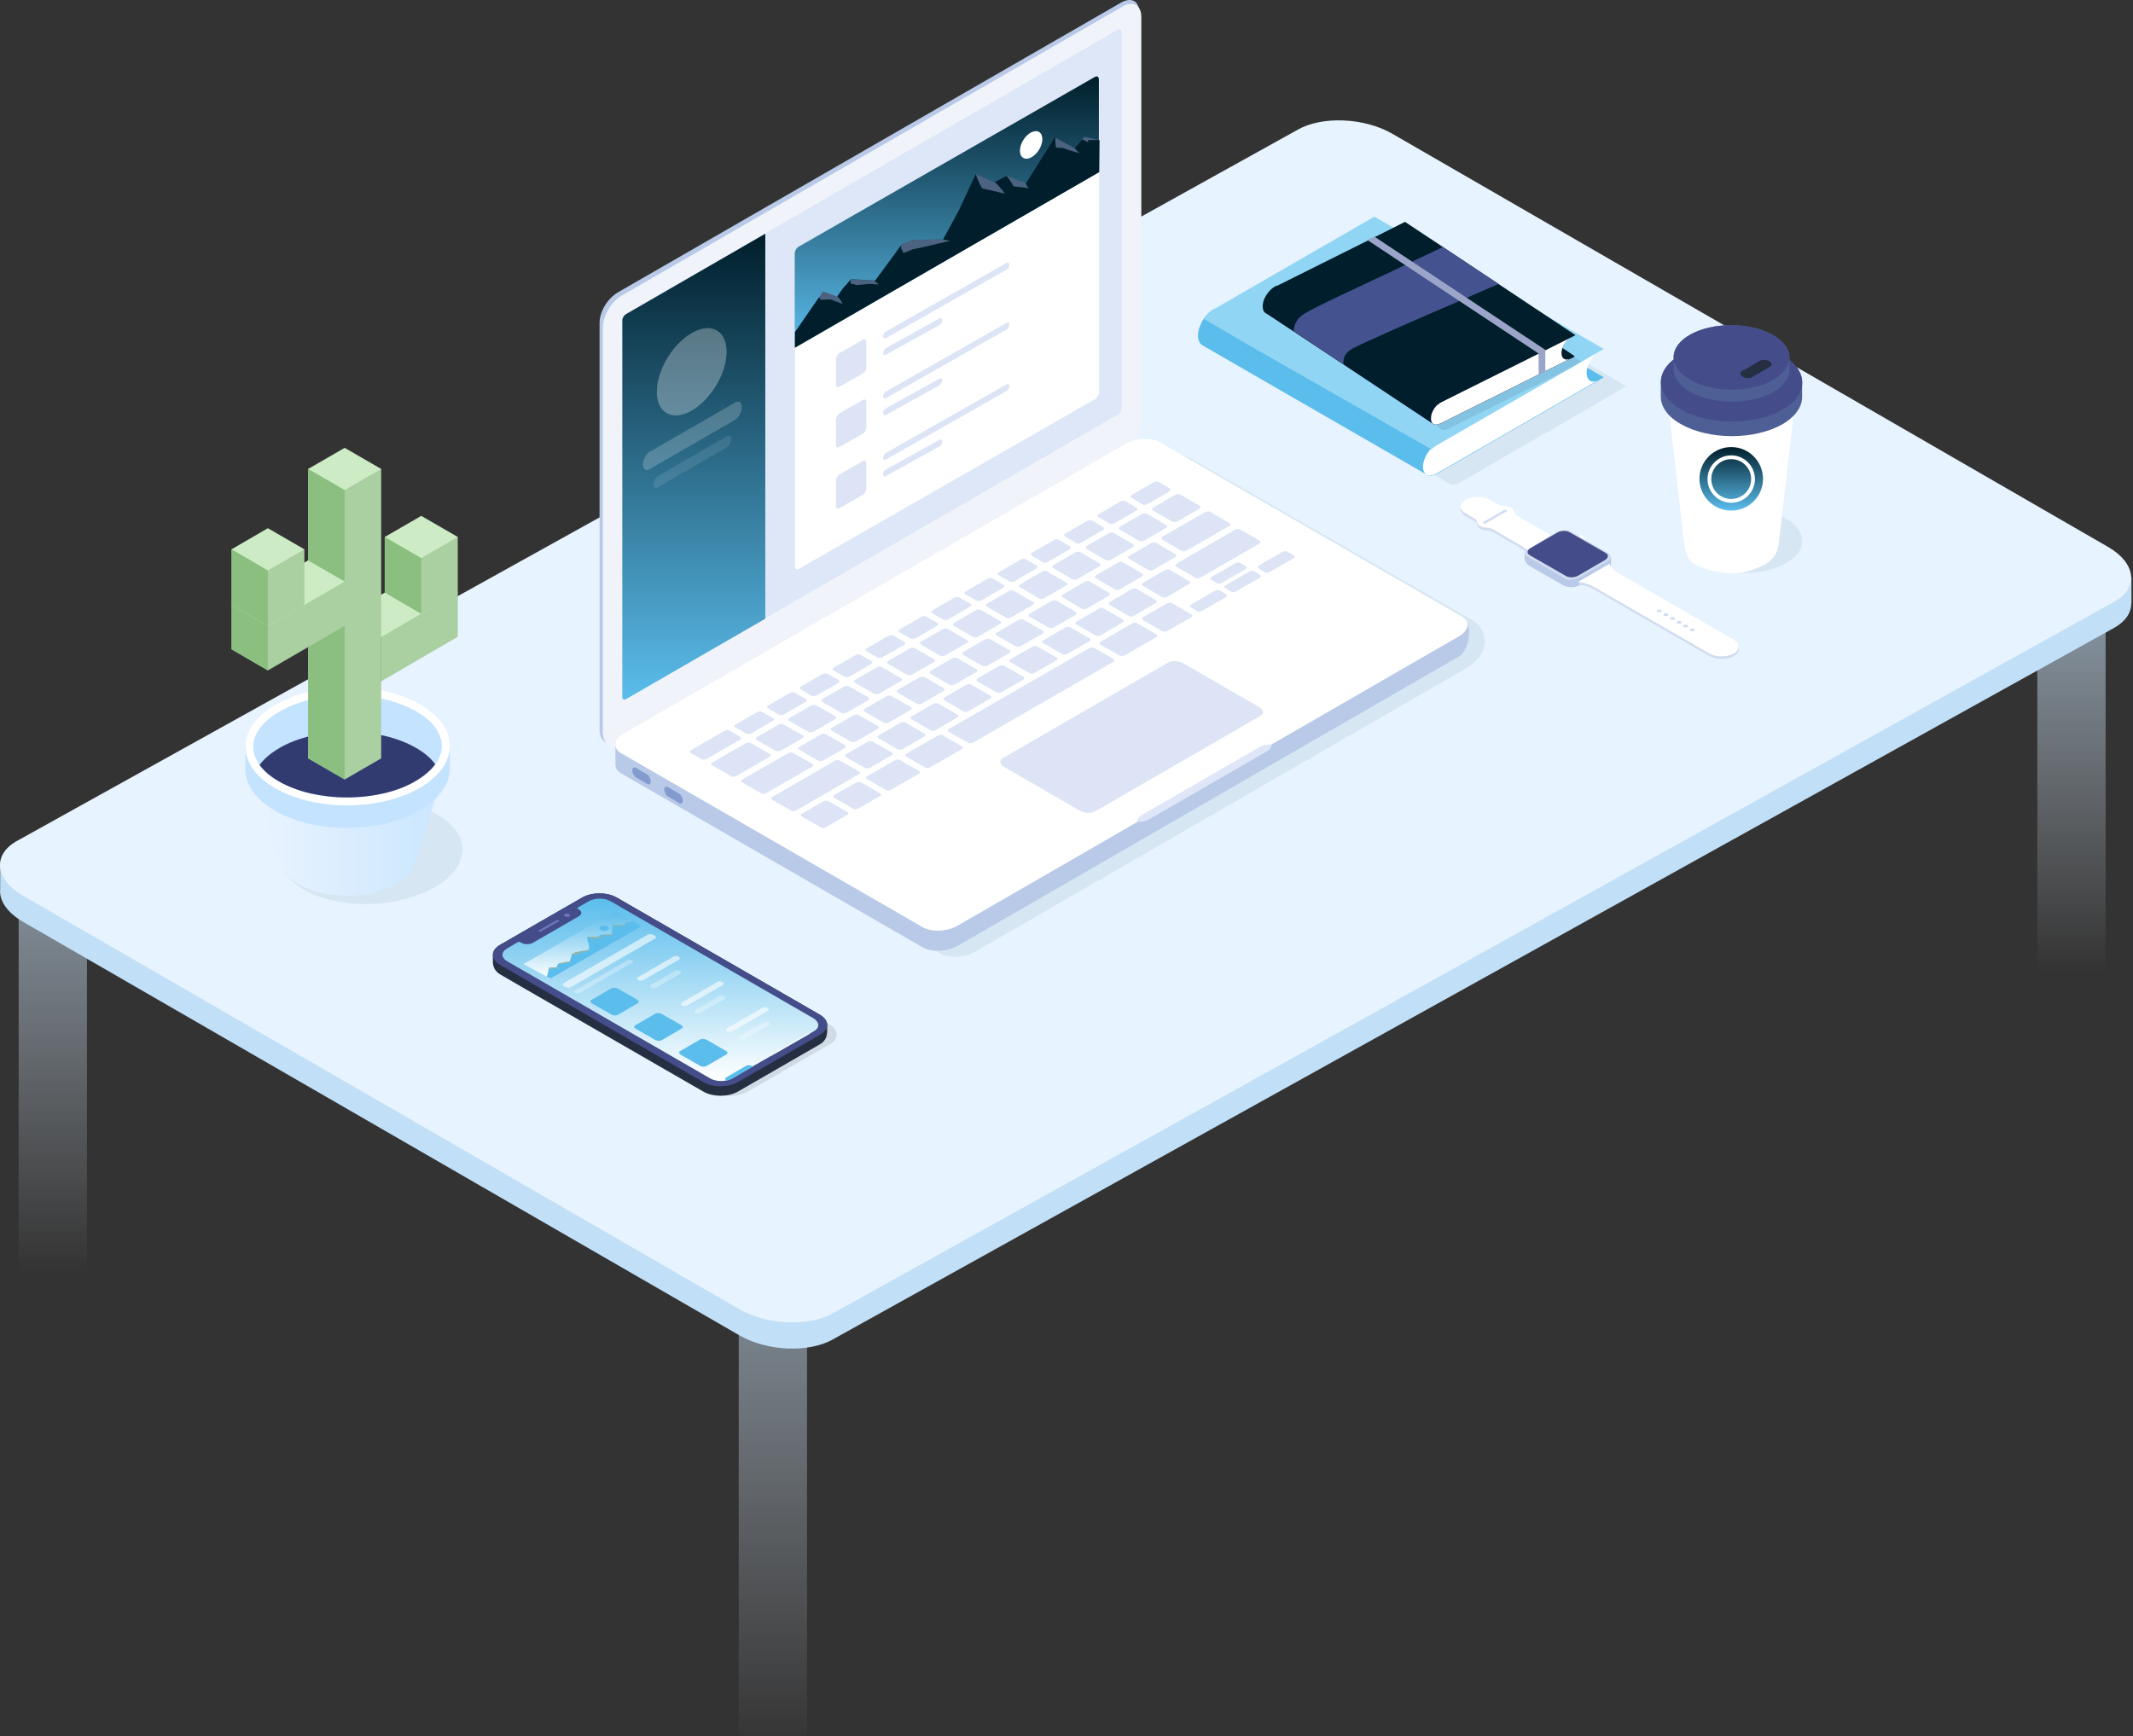 <svg width="1060" height="863" viewBox="0 0 1060 863" fill="none" xmlns="http://www.w3.org/2000/svg">
<rect x="0" y="0" width="1060" height="863" fill="#333333" stroke="none"/>
<path opacity="0.6" d="M401.051 654.156H367.117V862.591H401.051V654.156Z" fill="url(#paint0_linear_369_532)"/>
<path opacity="0.6" d="M43.213 442.305H9.279V650.739H43.213V442.305Z" fill="url(#paint1_linear_369_532)"/>
<path opacity="0.6" d="M1046.39 295.847H1012.45V504.281H1046.39V295.847Z" fill="url(#paint2_linear_369_532)"/>
<path d="M1059.11 300.678C1058.88 304.919 1056.17 308.808 1050.98 311.871L414.13 665.585C402.112 672.537 381.139 671.712 367.235 663.582L11.518 458.211C3.388 453.498 -0.501 447.489 0.088 441.833V430.169H9.75L645.069 77.279C657.088 70.327 678.061 71.152 691.964 79.282L1047.68 284.653C1048.98 285.36 1050.16 286.185 1051.22 286.892H1059.23V299.381C1059.11 299.971 1059.11 300.324 1059.11 300.678Z" fill="#C1DFF6"/>
<path d="M414.13 652.625L1050.98 298.911C1063 291.959 1061.47 279.823 1047.56 271.811L691.846 66.439C677.943 58.427 656.97 57.603 644.951 64.437L8.101 418.151C-3.918 425.103 -2.386 437.239 11.518 445.251L367.235 650.622C381.139 658.634 402.112 659.577 414.13 652.625Z" fill="#E7F3FE"/>
<path opacity="0.1" fill-rule="evenodd" clip-rule="evenodd" d="M729.786 307.158L591.93 227.979C587.57 225.505 579.912 225.858 574.727 228.804L326.349 373.141H314.449V382.803C314.331 384.57 315.274 386.22 317.395 387.398L467.269 473.883C471.629 476.357 479.288 476.003 484.472 473.058L729.197 331.784C740.037 325.421 741.216 312.814 729.786 307.158Z" fill="#447489"/>
<path fill-rule="evenodd" clip-rule="evenodd" d="M307.144 145.265L556.935 1.399C562.002 -1.546 566.126 0.221 566.126 6.112V208.302C566.126 214.193 562.002 221.263 556.935 224.209L307.144 368.074C302.077 371.02 297.953 368.664 297.953 362.772V160.582C297.953 154.691 302.077 148.211 307.144 145.265Z" fill="#B8CAE8"/>
<path fill-rule="evenodd" clip-rule="evenodd" d="M726.487 306.687L576.377 229.982C572.017 227.508 564.358 227.861 559.174 230.807L317.748 370.195H305.847V379.857C305.73 381.624 306.672 383.274 308.793 384.452L458.668 470.937C463.028 473.411 470.686 473.057 475.871 470.112L725.073 326.246C730.022 323.536 732.614 309.75 726.487 306.687Z" fill="#B8CAE8"/>
<path fill-rule="evenodd" clip-rule="evenodd" d="M308.793 147.032L557.996 3.167C563.062 0.221 567.186 2.577 567.186 8.469V209.48C567.186 215.371 563.062 222.441 557.996 225.387L308.793 369.253C303.727 372.198 299.603 369.842 299.603 363.95V162.939C299.603 157.165 303.727 149.978 308.793 147.032Z" fill="#F0F4FA"/>
<path fill-rule="evenodd" clip-rule="evenodd" d="M309.618 345.569V159.403C309.618 158.225 310.443 156.811 311.503 156.222L555.286 15.42C556.346 14.831 557.171 15.302 557.171 16.48V202.645C557.171 203.824 556.346 205.238 555.286 205.827L311.503 346.629C310.443 347.218 309.618 346.747 309.618 345.569Z" fill="#BACBFC"/>
<path fill-rule="evenodd" clip-rule="evenodd" d="M310.089 364.539L559.292 220.673C564.358 217.727 572.017 217.374 576.495 219.848L726.369 306.333C730.729 308.807 730.14 313.284 725.073 316.23L475.871 460.096C470.804 463.041 463.146 463.395 458.668 460.921L308.793 374.436C304.316 371.844 304.905 367.485 310.089 364.539Z" fill="white"/>
<path fill-rule="evenodd" clip-rule="evenodd" d="M626.335 355.82L544.21 403.304C542.325 404.365 538.908 404.247 536.669 402.951L498.965 381.153C496.726 379.857 496.49 377.854 498.376 376.794L580.5 329.31C582.386 328.249 585.803 328.367 588.041 329.663L625.746 351.461C627.984 352.757 628.22 354.76 626.335 355.82Z" fill="#DCE4F5"/>
<path d="M631.755 370.077C631.283 370.077 630.694 370.077 630.223 370.077C628.691 370.195 627.042 370.666 625.628 371.491L567.657 404.954C565.772 406.014 564.947 407.428 565.183 408.489C565.654 408.489 566.243 408.489 566.715 408.489C568.246 408.371 569.896 407.899 571.31 407.074L629.28 373.612C631.048 372.551 631.99 371.138 631.755 370.077Z" fill="#DEE6F7"/>
<path fill-rule="evenodd" clip-rule="evenodd" d="M642.83 277.465L630.93 284.299C630.223 284.652 629.163 284.77 628.574 284.417L625.392 282.531C624.803 282.178 624.803 281.589 625.51 281.118L637.411 274.284C638.118 273.93 639.178 273.813 639.767 274.166L642.948 276.051C643.655 276.405 643.537 276.994 642.83 277.465ZM625.864 270.16L596.525 287.127C595.818 287.48 594.758 287.598 594.168 287.245L584.506 281.589C583.917 281.235 583.917 280.646 584.624 280.175L613.963 263.208C614.67 262.855 615.73 262.737 616.319 263.09L625.981 268.746C626.571 269.099 626.57 269.688 625.864 270.16ZM610.9 261.441L589.573 273.695C588.866 274.048 587.806 274.166 587.216 273.812L577.555 268.157C576.966 267.803 576.966 267.214 577.673 266.743L598.999 254.489C599.706 254.135 600.766 254.018 601.356 254.371L611.017 260.027C611.724 260.498 611.607 261.087 610.9 261.441ZM596.053 252.839L584.978 259.202C584.271 259.555 583.21 259.673 582.621 259.32L572.96 253.664C572.371 253.311 572.37 252.722 573.077 252.25L584.153 245.888C584.86 245.534 585.921 245.416 586.51 245.77L596.171 251.425C596.76 251.779 596.76 252.368 596.053 252.839ZM579.44 262.383L568.482 268.746C567.775 269.099 566.715 269.217 566.126 268.864L556.464 263.208C555.875 262.855 555.875 262.266 556.582 261.794L567.54 255.431C568.246 255.078 569.307 254.96 569.896 255.314L579.558 260.969C580.265 261.323 580.147 261.912 579.44 262.383ZM562.944 271.927L551.987 278.29C551.28 278.643 550.219 278.761 549.63 278.408L539.968 272.752C539.379 272.398 539.379 271.809 540.086 271.338L551.044 264.975C551.751 264.622 552.811 264.504 553.4 264.858L563.062 270.513C563.651 270.985 563.534 271.574 562.944 271.927ZM546.331 281.471L535.373 287.834C534.666 288.187 533.606 288.305 533.016 287.952L523.355 282.296C522.766 281.942 522.766 281.353 523.473 280.882L534.43 274.519C535.137 274.166 536.198 274.048 536.787 274.402L546.449 280.057C547.156 280.529 547.038 281.118 546.331 281.471ZM529.835 291.015L518.877 297.378C518.17 297.731 517.11 297.849 516.521 297.495L506.859 291.84C506.27 291.486 506.27 290.897 506.977 290.426L517.935 284.063C518.642 283.71 519.702 283.592 520.291 283.945L529.953 289.601C530.66 290.072 530.542 290.661 529.835 291.015ZM513.339 300.559L502.382 306.921C501.675 307.275 500.614 307.393 500.025 307.039L490.363 301.502C489.774 301.148 489.774 300.559 490.481 300.088L501.439 293.725C502.146 293.371 503.206 293.254 503.795 293.607L513.457 299.263C514.164 299.498 514.046 300.205 513.339 300.559ZM496.962 310.103L486.004 316.465C485.297 316.819 484.236 316.937 483.647 316.583L473.986 311.045C473.396 310.692 473.396 310.103 474.103 309.632L485.061 303.269C485.768 302.916 486.829 302.798 487.418 303.151L497.079 308.689C497.669 309.042 497.669 309.632 496.962 310.103ZM480.466 319.529L469.626 325.774C468.919 326.127 467.858 326.245 467.269 325.892L457.608 320.354C457.018 320 457.019 319.411 457.726 318.94L468.565 312.695C469.272 312.342 470.333 312.224 470.922 312.577L480.584 318.115C481.291 318.586 481.173 319.176 480.466 319.529ZM464.088 329.073L453.248 335.318C452.541 335.671 451.481 335.789 450.892 335.436L441.23 329.898C440.641 329.544 440.641 328.955 441.347 328.484L452.188 322.239C452.895 321.885 453.955 321.768 454.544 322.121L464.206 327.659C464.913 328.012 464.795 328.602 464.088 329.073ZM447.828 337.085C448.417 337.439 448.417 338.028 447.71 338.499L436.87 344.744C436.163 345.097 435.103 345.215 434.514 344.862L424.852 339.324C424.263 338.97 424.263 338.381 424.97 337.91L435.81 331.665C436.517 331.311 437.577 331.194 438.166 331.547L447.828 337.085ZM431.568 346.629C432.157 346.983 432.157 347.572 431.45 348.043L420.61 354.288C419.903 354.641 418.843 354.759 418.254 354.405L408.592 348.868C408.003 348.514 408.003 347.925 408.71 347.454L419.55 341.209C420.257 340.856 421.317 340.738 421.906 341.091L431.568 346.629ZM415.19 356.055C415.779 356.409 415.779 356.998 415.072 357.469L404.232 363.714C403.525 364.067 402.465 364.185 401.876 363.832L392.214 358.294C391.625 357.94 391.625 357.351 392.332 356.88L403.172 350.635C403.879 350.282 404.939 350.164 405.528 350.517L415.19 356.055ZM398.93 365.481C399.519 365.835 399.519 366.424 398.812 366.895L387.972 373.14C387.265 373.494 386.205 373.611 385.616 373.258L375.954 367.72C375.365 367.366 375.365 366.777 376.072 366.424L386.912 360.179C387.619 359.826 388.679 359.708 389.268 360.061L398.93 365.481ZM382.67 374.789C383.259 375.143 383.259 375.732 382.552 376.086L365.821 385.747C365.114 386.101 364.054 386.219 363.465 385.865L353.803 380.327C353.214 379.974 353.214 379.385 353.92 379.031L370.652 369.369C371.359 369.016 372.419 368.898 373.008 369.252L382.67 374.789ZM581.207 244.238L570.132 250.601C569.425 250.954 568.364 251.072 567.775 250.718L562.237 247.419C561.648 247.066 561.648 246.477 562.355 246.005L573.431 239.643C574.138 239.289 575.198 239.171 575.787 239.525L581.325 242.824C582.032 243.178 581.914 243.884 581.207 244.238ZM564.712 253.782L553.754 260.144C553.047 260.498 551.987 260.616 551.397 260.262L545.86 256.963C545.27 256.61 545.27 256.021 545.977 255.549L556.935 249.187C557.642 248.833 558.703 248.715 559.292 249.069L564.829 252.368C565.419 252.839 565.419 253.429 564.712 253.782ZM548.098 263.444L537.14 269.806C536.433 270.16 535.373 270.278 534.784 269.924L529.246 266.625C528.657 266.271 528.657 265.682 529.364 265.211L540.322 258.849C541.029 258.495 542.089 258.377 542.678 258.731L548.216 262.03C548.923 262.383 548.805 262.972 548.098 263.444ZM531.603 272.988L520.645 279.35C519.938 279.704 518.877 279.822 518.288 279.468L512.75 276.169C512.161 275.816 512.161 275.226 512.868 274.755L523.826 268.392C524.533 268.039 525.593 267.921 526.182 268.275L531.72 271.574C532.31 271.927 532.309 272.516 531.603 272.988ZM515.107 282.531L504.149 288.894C503.442 289.248 502.382 289.365 501.792 289.012L496.255 285.831C495.666 285.477 495.666 284.888 496.373 284.417L507.33 278.054C508.037 277.701 509.098 277.583 509.687 277.936L515.225 281.118C515.814 281.471 515.814 282.06 515.107 282.531ZM498.611 292.076L487.653 298.438C486.946 298.792 485.886 298.909 485.297 298.556L479.759 295.375C479.17 295.021 479.17 294.432 479.877 293.961L490.835 287.598C491.541 287.245 492.602 287.127 493.191 287.48L498.729 290.662C499.318 291.015 499.318 291.604 498.611 292.076ZM482.115 301.502L471.158 307.864C470.451 308.218 469.39 308.336 468.801 307.982L463.263 304.801C462.674 304.447 462.674 303.858 463.381 303.387L474.339 297.024C475.046 296.671 476.106 296.553 476.695 296.906L482.233 300.088C482.94 300.559 482.822 301.148 482.115 301.502ZM465.738 311.045L454.898 317.29C454.191 317.644 453.13 317.762 452.541 317.408L447.003 314.227C446.414 313.873 446.414 313.284 447.121 312.813L457.961 306.568C458.668 306.215 459.729 306.097 460.318 306.45L465.855 309.632C466.445 309.985 466.445 310.574 465.738 311.045ZM449.36 320.471L438.52 326.716C437.813 327.07 436.752 327.188 436.163 326.834L430.625 323.653C430.036 323.3 430.036 322.71 430.743 322.239L441.583 315.994C442.29 315.641 443.351 315.523 443.94 315.876L449.478 319.058C450.067 319.529 450.067 320.118 449.36 320.471ZM433.1 328.602C433.689 328.955 433.689 329.544 432.982 330.016L422.142 336.26C421.435 336.614 420.375 336.731 419.786 336.378L414.247 333.197C413.658 332.843 413.658 332.254 414.365 331.783L425.205 325.538C425.912 325.185 426.973 325.067 427.562 325.42L433.1 328.602ZM416.722 338.028C417.311 338.381 417.311 338.97 416.604 339.442L405.764 345.686C405.057 346.04 403.997 346.158 403.408 345.804L397.87 342.623C397.281 342.269 397.281 341.68 397.988 341.209L408.828 334.964C409.535 334.611 410.595 334.493 411.184 334.847L416.722 338.028ZM400.462 347.454C401.051 347.807 401.051 348.396 400.344 348.868L389.504 355.113C388.797 355.466 387.737 355.584 387.147 355.23L381.61 352.049C381.021 351.695 381.021 351.106 381.728 350.635L392.568 344.39C393.275 344.037 394.335 343.919 394.924 344.273L400.462 347.454ZM384.202 356.88C384.791 357.233 384.791 357.823 384.084 358.294L373.244 364.539C372.537 364.892 371.477 365.01 370.888 364.656L365.35 361.475C364.76 361.122 364.761 360.533 365.468 360.179L376.307 353.934C377.014 353.581 378.075 353.463 378.664 353.816L384.202 356.88ZM367.942 366.306C368.531 366.66 368.531 367.248 367.824 367.602L351.093 377.264C350.386 377.617 349.325 377.735 348.736 377.382L343.198 374.2C342.609 373.847 342.609 373.258 343.316 372.904L360.047 363.242C360.754 362.889 361.815 362.771 362.404 363.125L367.942 366.306ZM391.743 374.318C392.45 373.965 393.51 373.847 394.099 374.2L403.761 379.738C404.35 380.092 404.35 380.681 403.643 381.034L380.667 394.231C379.96 394.584 378.9 394.702 378.31 394.349L368.649 388.811C368.06 388.457 368.06 387.868 368.767 387.515L391.743 374.318ZM414.955 378.089C415.661 377.735 416.722 377.617 417.311 377.971L426.973 383.509C427.562 383.862 427.562 384.451 426.855 384.805L395.631 402.832C394.924 403.186 393.864 403.303 393.275 402.95L383.613 397.412C383.024 397.059 383.024 396.47 383.731 396.116L414.955 378.089ZM409.181 398.237C409.888 397.883 410.949 397.766 411.538 398.119L421.199 403.657C421.789 404.01 421.788 404.6 421.081 404.953L410.359 411.198C409.652 411.551 408.592 411.669 408.003 411.316L398.341 405.778C397.752 405.424 397.752 404.835 398.459 404.482L409.181 398.237ZM414.483 396.469C413.894 396.116 413.894 395.527 414.601 395.173L425.441 388.929C426.148 388.575 427.208 388.457 427.797 388.811L437.459 394.349C438.049 394.702 438.048 395.291 437.342 395.645L426.502 401.89C425.795 402.243 424.734 402.361 424.145 402.007L414.483 396.469ZM430.743 387.161C430.154 386.808 430.154 386.219 430.861 385.865L444.765 377.853C445.472 377.5 446.532 377.382 447.121 377.735L456.783 383.273C457.372 383.626 457.372 384.216 456.665 384.569L442.762 392.581C442.055 392.935 440.994 393.052 440.405 392.699L430.743 387.161ZM419.903 371.726L409.063 377.971C408.356 378.324 407.296 378.442 406.707 378.089L397.045 372.551C396.456 372.197 396.456 371.608 397.163 371.255L408.003 365.01C408.71 364.656 409.77 364.539 410.359 364.892L420.021 370.43C420.61 370.783 420.61 371.372 419.903 371.726ZM429.918 381.741L420.257 376.203C419.668 375.85 419.668 375.261 420.375 374.907L431.215 368.663C431.922 368.309 432.982 368.191 433.571 368.545L443.233 374.082C443.822 374.436 443.822 375.025 443.115 375.379L432.275 381.623C431.568 382.095 430.508 382.095 429.918 381.741ZM450.184 375.968C449.595 375.614 449.595 375.025 450.302 374.672L466.091 365.599C466.798 365.245 467.858 365.128 468.448 365.481L478.11 371.019C478.699 371.373 478.699 371.962 477.992 372.315L462.203 381.388C461.496 381.741 460.436 381.859 459.846 381.506L450.184 375.968ZM429.683 353.699C429.094 353.345 429.094 352.756 429.801 352.285L440.641 346.04C441.348 345.687 442.408 345.569 442.997 345.922L452.659 351.46C453.248 351.813 453.248 352.402 452.541 352.874L441.701 359.119C440.994 359.472 439.934 359.59 439.345 359.236L429.683 353.699ZM436.163 362.3L425.323 368.545C424.616 368.898 423.556 369.016 422.967 368.663L413.305 363.125C412.716 362.771 412.716 362.182 413.423 361.711L424.263 355.466C424.97 355.113 426.03 354.995 426.619 355.348L436.281 360.886C436.988 361.357 436.87 361.946 436.163 362.3ZM449.831 359.119L459.493 364.656C460.082 365.01 460.082 365.599 459.375 366.07L448.535 372.315C447.828 372.668 446.768 372.786 446.178 372.433L436.517 366.895C435.928 366.542 435.927 365.953 436.634 365.481L447.475 359.236C448.182 358.883 449.242 358.765 449.831 359.119ZM462.556 363.007L452.895 357.469C452.305 357.116 452.306 356.527 453.012 356.055L463.852 349.81C464.559 349.457 465.62 349.339 466.209 349.692L475.871 355.23C476.46 355.584 476.46 356.173 475.753 356.644L464.913 362.889C464.206 363.242 463.145 363.36 462.556 363.007ZM471.511 363.714C470.922 363.36 470.922 362.771 471.629 362.3L541.382 322.121C542.089 321.768 543.15 321.65 543.739 322.003L553.4 327.541C553.99 327.895 553.989 328.484 553.282 328.955L483.529 369.134C482.822 369.487 481.762 369.605 481.173 369.252L471.511 363.714ZM495.312 314.463L506.27 308.1C506.977 307.746 508.037 307.629 508.626 307.982L518.288 313.52C518.877 313.873 518.877 314.462 518.17 314.934L507.213 321.179C506.506 321.532 505.445 321.65 504.856 321.296L495.194 315.758C494.487 315.523 494.605 314.934 495.312 314.463ZM515.46 321.296L525.122 326.834C525.711 327.188 525.711 327.777 525.004 328.248L514.047 334.493C513.34 334.846 512.279 334.964 511.69 334.611L502.028 329.073C501.439 328.719 501.439 328.13 502.146 327.659L513.104 321.414C513.693 321.061 514.753 320.943 515.46 321.296ZM478.816 324.006L489.656 317.762C490.363 317.408 491.424 317.29 492.013 317.644L501.675 323.182C502.264 323.535 502.264 324.124 501.557 324.595L490.599 330.84C489.892 331.194 488.832 331.312 488.242 330.958L478.581 325.42C478.109 324.949 478.227 324.36 478.816 324.006ZM498.965 330.84L508.626 336.378C509.216 336.731 509.215 337.321 508.508 337.792L497.669 344.037C496.962 344.39 495.901 344.508 495.312 344.155L485.65 338.617C485.061 338.263 485.061 337.674 485.768 337.203L496.608 330.958C497.315 330.487 498.376 330.487 498.965 330.84ZM462.321 334.847C461.731 334.493 461.732 333.904 462.439 333.432L473.279 327.188C473.985 326.834 475.046 326.716 475.635 327.07L485.297 332.608C485.886 332.961 485.886 333.55 485.179 334.021L474.339 340.266C473.632 340.62 472.571 340.738 471.982 340.384L462.321 334.847ZM468.919 343.448L458.079 349.692C457.372 350.046 456.312 350.164 455.723 349.81L446.061 344.273C445.471 343.919 445.472 343.33 446.178 342.858L457.018 336.614C457.725 336.26 458.786 336.142 459.375 336.496L469.037 342.034C469.626 342.505 469.508 343.094 468.919 343.448ZM482.587 340.266L492.249 345.804C492.838 346.158 492.838 346.747 492.131 347.218L481.291 353.463C480.584 353.816 479.523 353.934 478.934 353.581L469.273 348.043C468.683 347.69 468.683 347.1 469.39 346.629L480.23 340.384C480.937 339.913 481.998 339.913 482.587 340.266ZM528.068 325.185L518.406 319.647C517.817 319.293 517.817 318.704 518.524 318.233L529.482 311.87C530.189 311.517 531.249 311.399 531.838 311.752L541.5 317.29C542.089 317.644 542.089 318.233 541.382 318.704L530.424 324.949C529.717 325.538 528.657 325.538 528.068 325.185ZM546.92 318.94L562.709 309.867C563.415 309.514 564.476 309.396 565.065 309.749L574.727 315.287C575.316 315.641 575.316 316.23 574.609 316.701L558.82 325.774C558.114 326.127 557.053 326.245 556.464 325.892L546.802 320.354C546.095 320 546.213 319.411 546.92 318.94ZM528.186 295.492L539.143 289.13C539.85 288.776 540.911 288.658 541.5 289.012L551.162 294.668C551.751 295.021 551.751 295.61 551.044 296.082L540.086 302.444C539.379 302.798 538.319 302.915 537.729 302.562L528.068 296.906C527.479 296.435 527.479 295.846 528.186 295.492ZM523.59 311.87C522.883 312.224 521.823 312.342 521.234 311.988L511.572 306.45C510.983 306.097 510.983 305.508 511.69 305.036L522.648 298.674C523.355 298.32 524.415 298.202 525.004 298.556L534.666 304.212C535.255 304.565 535.255 305.154 534.548 305.626L523.59 311.87ZM548.334 302.326L557.995 307.982C558.585 308.336 558.585 308.925 557.878 309.396L546.92 315.758C546.213 316.112 545.153 316.23 544.563 315.876L534.902 310.339C534.313 309.985 534.312 309.396 535.019 308.925L545.977 302.562C546.684 301.973 547.745 301.973 548.334 302.326ZM551.397 300.559C550.808 300.205 550.808 299.616 551.515 299.145L562.473 292.782C563.18 292.429 564.24 292.311 564.829 292.665L574.491 298.32C575.08 298.674 575.08 299.263 574.374 299.734L563.416 306.097C562.709 306.45 561.648 306.568 561.059 306.215L551.397 300.559ZM568.129 306.686L580.029 299.852C580.736 299.498 581.797 299.381 582.386 299.734L592.047 305.39C592.637 305.743 592.636 306.333 591.93 306.804L580.029 313.638C579.322 313.991 578.262 314.109 577.673 313.755L568.011 308.218C567.422 307.746 567.422 307.157 568.129 306.686ZM556.582 292.9C555.875 293.254 554.814 293.372 554.225 293.018L544.563 287.362C543.974 287.009 543.974 286.42 544.681 285.949L555.639 279.586C556.346 279.232 557.406 279.115 557.995 279.468L567.657 285.124C568.247 285.477 568.246 286.066 567.54 286.538L556.582 292.9ZM570.721 283.356L561.059 277.701C560.47 277.347 560.47 276.758 561.177 276.287L572.135 269.924C572.842 269.571 573.902 269.453 574.491 269.806L584.153 275.462C584.742 275.815 584.742 276.404 584.035 276.876L573.077 283.239C572.37 283.71 571.31 283.71 570.721 283.356ZM590.869 290.308L579.911 296.671C579.204 297.024 578.144 297.142 577.555 296.789L567.893 291.133C567.304 290.779 567.304 290.19 568.011 289.719L578.969 283.356C579.676 283.003 580.736 282.885 581.325 283.239L590.987 288.894C591.694 289.248 591.576 289.837 590.869 290.308ZM591.93 300.441L603.83 293.607C604.537 293.254 605.597 293.136 606.187 293.489L609.368 295.375C609.957 295.728 609.957 296.317 609.25 296.789L597.35 303.623C596.643 303.976 595.582 304.094 594.993 303.74L591.812 301.855C591.105 301.502 591.223 300.912 591.93 300.441ZM602.063 286.773L613.963 279.939C614.67 279.586 615.73 279.468 616.319 279.821L619.147 281.471C619.737 281.825 619.736 282.414 619.03 282.885L607.129 289.719C606.422 290.072 605.362 290.19 604.773 289.837L601.945 288.187C601.238 287.834 601.356 287.245 602.063 286.773ZM609.014 290.897L620.915 284.063C621.622 283.71 622.682 283.592 623.271 283.945L626.217 285.713C626.806 286.066 626.806 286.656 626.099 287.127L614.199 293.961C613.492 294.314 612.431 294.432 611.842 294.079L608.897 292.311C608.308 291.84 608.307 291.251 609.014 290.897Z" fill="#DCE4F5"/>
<path d="M321.636 389.636L315.981 386.337C315.038 385.747 314.213 384.215 314.213 382.919C314.213 381.623 315.038 381.034 315.981 381.623L321.636 384.923C322.579 385.512 323.404 387.043 323.404 388.34C323.404 389.636 322.579 390.225 321.636 389.636Z" fill="#849BCF"/>
<path d="M337.543 399.181L331.887 395.881C330.945 395.292 330.12 393.761 330.12 392.465C330.12 391.168 330.945 390.579 331.887 391.168L337.543 394.468C338.485 395.057 339.31 396.589 339.31 397.885C339.31 399.181 338.485 399.77 337.543 399.181Z" fill="#849BCF"/>
<path d="M557.406 15.774V202.882C557.406 204.06 556.582 205.474 555.521 206.063L311.032 347.336C309.972 347.926 309.147 347.454 309.147 346.276V159.168C309.147 157.99 309.972 156.576 311.032 155.987L555.521 14.713C556.582 14.242 557.406 14.713 557.406 15.774Z" fill="#DEE7F7"/>
<path fill-rule="evenodd" clip-rule="evenodd" d="M380.314 116.162V307.512L311.15 347.455C310.089 348.044 309.265 347.573 309.265 346.394V159.287C309.265 158.108 310.089 156.694 311.15 156.105L380.314 116.162Z" fill="url(#paint3_linear_369_532)"/>
<path opacity="0.3" d="M355.553 192.14C362.57 180.872 362.975 168.448 356.457 164.389C349.939 160.33 338.967 166.174 331.95 177.441C324.933 188.709 324.528 201.134 331.045 205.193C337.563 209.252 348.535 203.408 355.553 192.14Z" fill="white"/>
<path opacity="0.2" d="M365.35 208.656L322.815 233.163C320.929 234.224 319.515 233.163 319.515 230.807C319.515 228.45 321.047 225.623 322.815 224.562L365.35 200.054C367.235 198.994 368.649 200.054 368.649 202.411C368.649 204.767 367.117 207.477 365.35 208.656Z" fill="white"/>
<path opacity="0.1" d="M361.226 222.323L326.821 242.235C325.642 242.942 324.7 242.235 324.7 240.704C324.7 239.172 325.642 237.405 326.821 236.698L361.226 216.785C362.404 216.078 363.347 216.785 363.347 218.317C363.347 219.848 362.404 221.616 361.226 222.323Z" fill="white"/>
<path d="M546.213 39.457V194.752C546.213 196.166 545.388 197.698 544.328 198.287L396.927 282.768C395.867 283.357 395.042 282.768 395.042 281.354V126.177C395.042 124.763 395.867 123.231 396.927 122.642L544.328 38.161C545.388 37.454 546.213 38.043 546.213 39.457Z" fill="white"/>
<path d="M500.261 133.953L440.169 168.123C439.462 168.476 438.873 168.123 438.873 167.18C438.873 166.238 439.462 165.177 440.169 164.824L500.261 130.654C500.968 130.3 501.557 130.654 501.557 131.597C501.557 132.539 500.968 133.6 500.261 133.953Z" fill="#DCE4F5"/>
<path d="M466.916 161.525L440.169 176.372C439.462 176.725 438.873 176.372 438.873 175.429C438.873 174.486 439.462 173.426 440.169 173.072L466.916 158.226C467.623 157.873 468.212 158.226 468.212 159.169C468.212 160.112 467.623 161.172 466.916 161.525Z" fill="#DCE4F5"/>
<path d="M428.858 185.561L417.076 192.277C416.133 192.866 415.426 192.277 415.426 191.099V178.727C415.426 177.549 416.133 176.135 417.076 175.546L428.858 168.83C429.801 168.241 430.508 168.83 430.508 170.008V182.38C430.508 183.676 429.801 185.09 428.858 185.561Z" fill="#DCE4F5"/>
<path d="M500.261 163.763L440.169 197.933C439.462 198.287 438.873 197.933 438.873 196.991C438.873 196.048 439.462 194.988 440.169 194.634L500.261 160.465C500.968 160.111 501.557 160.464 501.557 161.407C501.557 162.35 500.968 163.41 500.261 163.763Z" fill="#DCE4F5"/>
<path d="M466.916 191.453L440.169 206.299C439.462 206.653 438.873 206.299 438.873 205.356C438.873 204.414 439.462 203.353 440.169 203L466.916 188.154C467.623 187.801 468.212 188.154 468.212 189.096C468.212 189.921 467.623 190.982 466.916 191.453Z" fill="#DCE4F5"/>
<path d="M428.858 215.49L417.076 222.206C416.133 222.795 415.426 222.206 415.426 221.028V208.656C415.426 207.477 416.133 206.064 417.076 205.475L428.858 198.758C429.801 198.169 430.508 198.758 430.508 199.937V212.308C430.508 213.487 429.801 214.901 428.858 215.49Z" fill="#DCE4F5"/>
<path d="M500.261 194.28L440.169 228.45C439.462 228.803 438.873 228.45 438.873 227.507C438.873 226.565 439.462 225.504 440.169 225.151L500.261 190.981C500.968 190.628 501.557 190.981 501.557 191.924C501.557 192.749 500.968 193.809 500.261 194.28Z" fill="#DCE4F5"/>
<path d="M466.916 221.852L440.169 236.698C439.462 237.051 438.873 236.698 438.873 235.755C438.873 234.813 439.462 233.752 440.169 233.399L466.916 218.552C467.623 218.199 468.212 218.552 468.212 219.495C468.212 220.438 467.623 221.498 466.916 221.852Z" fill="#DCE4F5"/>
<path d="M428.858 245.888L417.076 252.604C416.133 253.194 415.426 252.604 415.426 251.426V239.054C415.426 237.876 416.133 236.462 417.076 235.873L428.858 229.157C429.801 228.568 430.508 229.157 430.508 230.335V242.707C430.508 243.885 429.801 245.299 428.858 245.888Z" fill="#DCE4F5"/>
<path d="M546.331 69.62L546.213 85.526L394.924 172.836V126.177C394.924 124.763 395.749 123.231 396.81 122.642L544.21 38.16C545.27 37.571 546.095 38.16 546.095 39.574V69.738L546.331 69.62Z" fill="url(#paint4_linear_369_532)"/>
<path d="M546.331 69.62L546.213 85.527L395.042 172.836V165.059L406.942 147.857L409.063 144.793L416.015 147.385L418.843 143.38L422.731 139.02L422.967 138.784L434.514 139.373H434.985L447.946 121.699V121.582L453.248 119.225L468.684 118.989L476.342 104.85L484.943 86.469L494.134 90.475H494.369L500.025 87.53L500.143 87.412L509.687 91.182H509.805L524.18 68.324L524.415 68.442L534.195 73.744V73.626L537.847 69.267L538.908 67.971L546.213 69.62H546.331Z" fill="#001E2B"/>
<path opacity="0.4" d="M418.607 151.039L412.716 148.8L408.003 149.035L406.942 147.739L409.063 144.676L416.133 147.268C418.489 149.742 418.607 151.039 418.607 151.039Z" fill="#BDC9FF"/>
<path opacity="0.4" d="M436.753 141.376L431.804 141.14L425.441 141.729L424.499 141.258L422.731 141.022V139.019L422.849 138.901L434.396 139.373L434.514 139.49L436.753 141.376Z" fill="#BDC9FF"/>
<path opacity="0.4" d="M472.218 119.696L456.547 123.349L453.484 123.938L449.006 125.823L447.71 123.231L447.946 121.699V121.582L453.13 119.225L468.684 118.989L472.218 119.696Z" fill="#BDC9FF"/>
<path opacity="0.4" d="M499.436 96.249L488.125 93.657C488.125 93.657 486.004 90.476 484.943 86.47L494.134 90.476L494.252 90.358C497.197 93.068 499.436 96.249 499.436 96.249Z" fill="#BDC9FF"/>
<path opacity="0.4" d="M511.337 93.539L503.678 92.596C503.678 92.596 502.028 89.533 500.143 87.412H500.261L509.805 91.183C510.512 92.95 511.337 93.539 511.337 93.539Z" fill="#BDC9FF"/>
<path opacity="0.4" d="M536.669 76.219C536.551 76.219 529.246 74.098 528.892 73.745C528.539 73.391 524.769 73.391 524.769 73.391C524.769 73.391 524.415 71.152 524.415 68.442L534.195 73.745C535.255 75.159 536.669 76.219 536.669 76.219Z" fill="#BDC9FF"/>
<path opacity="0.4" d="M546.331 69.62H546.213H540.675L540.793 70.798L537.847 69.267L538.908 67.971L546.213 69.62H546.331Z" fill="#BDC9FF"/>
<path d="M516.335 74.453C518.527 70.912 518.555 66.959 516.397 65.623C514.24 64.287 510.713 66.074 508.521 69.615C506.329 73.156 506.3 77.109 508.458 78.445C510.616 79.781 514.142 77.994 516.335 74.453Z" fill="white"/>
<path opacity="0.1" d="M185.629 449.232C210.718 448.001 230.494 435.569 229.802 421.465C229.11 407.361 208.211 396.925 183.122 398.157C158.034 399.388 138.257 411.82 138.949 425.924C139.642 440.028 160.541 450.464 185.629 449.232Z" fill="#447489"/>
<path d="M122.746 376.439L138.652 428.283C139.595 432.407 142.894 436.295 148.314 439.476C161.746 447.253 183.544 447.135 196.976 439.359C202.278 436.295 205.46 432.525 206.638 428.636L222.662 375.85C222.662 375.85 156.68 366.896 155.973 366.896C155.266 366.896 133.939 370.312 133.232 370.312C132.525 370.548 122.746 376.439 122.746 376.439Z" fill="url(#paint5_linear_369_532)"/>
<path d="M121.921 382.213C121.921 389.754 126.752 397.177 136.649 402.95C156.444 414.38 188.61 414.262 208.523 402.833C219.127 396.706 224.076 388.576 223.487 380.563V370.548H219.952V371.137C217.478 367.603 213.825 364.304 208.759 361.358C188.964 349.929 156.797 350.046 136.885 361.476C131.7 364.539 127.812 368.074 125.338 371.726V370.666H121.921V382.213V382.213Z" fill="#C4E3FF"/>
<path d="M172.918 400.285C200.965 400.133 223.63 386.874 223.542 370.671C223.454 354.467 200.647 341.455 172.6 341.607C144.553 341.76 121.888 355.018 121.976 371.221C122.064 387.425 144.871 400.437 172.918 400.285Z" fill="white"/>
<path d="M125.809 371.138C125.809 374.083 126.87 377.029 128.755 379.857C128.873 379.975 128.873 380.093 128.99 380.21C131.229 383.274 134.41 385.984 138.534 388.34C143.011 390.932 148.314 392.936 154.205 394.35C159.979 395.646 166.106 396.353 172.35 396.353C178.713 396.353 184.84 395.646 190.614 394.35C196.623 392.936 201.925 390.932 206.52 388.222C210.762 385.748 214.061 382.92 216.299 379.857C216.417 379.739 216.417 379.739 216.535 379.621C218.538 376.793 219.599 373.848 219.599 370.784C219.599 367.839 218.538 364.893 216.653 362.065C214.414 358.884 211.115 356.056 206.873 353.582C202.396 350.989 197.094 348.986 191.203 347.572C185.429 346.276 179.302 345.569 173.057 345.569C166.695 345.569 160.568 346.276 154.794 347.572C148.785 348.986 143.483 350.99 138.888 353.7C134.528 356.174 131.111 359.119 128.872 362.301C126.869 365.128 125.809 368.074 125.809 371.138Z" fill="#C4E3FF"/>
<path d="M128.99 380.21C131.229 383.273 134.41 385.983 138.534 388.339C143.012 390.932 148.314 392.935 154.205 394.349C159.979 395.645 166.106 396.352 172.35 396.352C178.713 396.352 184.84 395.645 190.614 394.349C196.623 392.935 201.925 390.931 206.52 388.221C210.762 385.747 214.061 382.919 216.299 379.856C214.061 376.793 210.88 374.082 206.756 371.726C202.278 369.134 196.976 367.131 191.085 365.717C185.311 364.421 179.184 363.714 172.94 363.714C166.577 363.714 160.45 364.421 154.677 365.717C148.667 367.131 143.365 369.134 138.77 371.844C134.528 374.318 131.229 377.146 128.99 380.21Z" fill="#323B70"/>
<path d="M171.29 328.161L189.435 338.765V338.648L227.493 316.496V294.463L171.29 306.128V328.161Z" fill="#AAD0A1"/>
<path d="M171.29 328.161L189.435 338.766V338.648V306.128H171.29V328.161Z" fill="#595959"/>
<path d="M189.435 316.615L227.493 294.463L209.348 283.977L171.29 306.128L189.435 316.615Z" fill="#CDECC6"/>
<path d="M153.145 376.941L171.29 387.428L189.435 376.941V233.075H153.145V376.941Z" fill="#AAD0A1"/>
<path d="M153.145 376.941L171.29 387.428V233.075H153.145V376.941Z" fill="#8BBF7F"/>
<path d="M171.29 243.562L189.435 233.075L171.29 222.589L153.145 233.075L171.29 243.562Z" fill="#CDECC6"/>
<path d="M115.087 322.741L133.114 333.228L171.29 311.076V289.043L115.087 300.708V322.741Z" fill="#AAD0A1"/>
<path d="M115.087 322.74L133.114 333.227V300.707H115.087V322.74Z" fill="#8BBF7F"/>
<path d="M133.114 311.194L171.29 289.043L153.027 278.557L115.087 300.708L133.114 311.194Z" fill="#CDECC6"/>
<path d="M115.087 300.708L133.114 311.194L151.259 300.708V273.019H115.087V300.708Z" fill="#AAD0A1"/>
<path d="M115.087 300.708L133.114 311.194V273.019H115.087V300.708Z" fill="#8BBF7F"/>
<path d="M133.114 283.505L151.259 273.019L133.114 262.532L115.087 273.019L133.114 283.505Z" fill="#CDECC6"/>
<path d="M191.203 294.58L209.348 305.066L227.493 294.58V266.891H191.203V294.58Z" fill="#AAD0A1"/>
<path d="M191.203 294.462L209.348 305.066V304.949V266.891H191.203V294.462Z" fill="#8BBF7F"/>
<path d="M209.348 277.378L227.493 266.892L209.348 256.405L191.203 266.892L209.348 277.378Z" fill="#CDECC6"/>
<path opacity="0.1" fill-rule="evenodd" clip-rule="evenodd" d="M808.259 191.923L806.609 192.866L805.902 193.337L805.549 193.572L724.956 240.114H724.838C724.484 240.349 724.013 240.467 723.659 240.585C723.542 240.585 723.542 240.585 723.424 240.703C722.363 241.056 721.185 240.938 720.243 240.349L608.308 175.781H608.425C607.365 174.956 606.658 173.424 606.658 171.303C606.658 168.475 607.836 165.294 609.721 162.584C610.9 161.052 612.196 159.639 613.61 158.696L614.434 158.224L642.713 155.986L694.321 126.176L786.814 179.551L796.122 184.971L800.246 187.327L806.138 190.745L808.023 191.805L808.259 191.923Z" fill="#447489"/>
<path fill-rule="evenodd" clip-rule="evenodd" d="M796.947 187.563L795.298 188.506L794.591 188.977L794.237 189.213L713.644 235.754H713.526C713.173 235.99 712.701 236.107 712.348 236.225C711.287 236.579 710.345 236.579 709.52 236.225L708.931 235.872L596.996 171.303H597.114C596.054 170.478 595.347 168.947 595.347 166.826C595.347 163.998 596.525 160.817 598.41 158.107C599.588 156.575 600.884 155.161 602.298 154.218L603.123 153.747L631.401 151.508L683.009 121.698L775.503 175.074L784.811 180.494L788.935 182.85L794.826 186.267L796.712 187.327L796.947 187.563Z" fill="#5BBDEC"/>
<path fill-rule="evenodd" clip-rule="evenodd" d="M788.817 182.85C788.582 183.675 788.464 184.499 788.464 185.324C788.464 188.977 790.938 190.626 794.002 189.095L713.409 235.636H713.291C712.937 235.872 712.466 235.99 712.112 236.107C711.052 236.461 710.109 236.461 709.285 236.107C709.049 235.99 708.931 235.872 708.695 235.754C707.753 235.047 707.164 233.751 707.164 231.983C707.164 229.038 708.813 225.503 711.052 223.147C711.288 222.911 711.523 222.675 711.759 222.557L711.877 222.439L711.995 222.322L712.112 222.204C712.112 222.204 712.23 222.204 712.23 222.086C712.23 222.086 712.348 222.086 712.348 221.968C712.466 221.85 712.584 221.85 712.701 221.733L712.819 221.615C712.819 221.615 712.937 221.615 712.937 221.497C713.055 221.379 713.173 221.379 713.173 221.261C713.173 221.261 713.291 221.261 713.291 221.144C713.291 221.144 713.409 221.143 713.409 221.026C713.526 221.026 713.644 220.908 713.762 220.908C714.351 220.672 715.529 219.965 715.529 219.965L715.883 218.198C715.883 218.198 733.792 199.817 740.626 198.639C745.928 197.696 766.077 182.025 775.149 174.72C777.859 172.481 779.627 171.067 779.627 171.067C780.098 171.067 793.412 172.835 793.412 172.835L794.591 174.249L794.473 174.366C794.237 174.484 794.002 174.602 793.766 174.838C791.645 176.841 789.642 179.904 788.817 182.85Z" fill="white"/>
<path fill-rule="evenodd" clip-rule="evenodd" d="M796.947 173.425L785.989 179.787L780.923 182.733L714.115 221.262C713.88 221.38 713.762 221.498 713.526 221.616C712.701 222.087 711.995 222.676 711.288 223.383L709.991 222.558L619.148 170.715L598.174 158.461C598.292 158.343 598.41 158.225 598.41 158.107C599.588 156.576 600.884 155.162 602.298 154.219L603.123 153.748L683.009 107.678L796.947 173.425Z" fill="#91D5F5"/>
<path fill-rule="evenodd" clip-rule="evenodd" d="M782.337 177.313L781.041 178.02L780.452 178.256L780.098 178.374L715.647 210.54C715.647 210.54 715.647 210.54 715.529 210.54C715.176 210.658 714.94 210.776 714.587 210.893C713.762 211.129 713.055 211.011 712.466 210.776L712.112 210.54L628.691 155.279L697.384 120.992L766.312 166.591L773.264 171.186L776.328 173.189L780.687 176.135L782.101 177.077L782.337 177.313Z" fill="#5C3980"/>
<path fill-rule="evenodd" clip-rule="evenodd" d="M725.662 171.54L709.638 168.594L716.708 199.464C716.708 199.464 716.59 199.464 716.59 199.582H716.472H716.354C716.236 199.582 716.236 199.7 716.119 199.7C716.119 199.7 716.001 199.7 716.001 199.818C716.001 199.818 715.883 199.818 715.883 199.936C715.765 199.936 715.647 200.053 715.647 200.053C715.647 200.053 715.647 200.053 715.529 200.053C715.529 200.053 715.529 200.054 715.411 200.171C715.411 200.171 715.294 200.171 715.294 200.289C715.294 200.289 715.176 200.289 715.176 200.407C715.176 200.407 715.058 200.407 715.058 200.525C714.822 200.643 714.704 200.761 714.469 200.996L714.351 201.114C712.584 202.882 711.17 205.356 711.052 207.595C710.934 209.008 711.405 209.951 711.995 210.54L667.574 181.084L642.83 164.706L629.634 155.987C628.22 155.515 627.395 154.101 627.513 151.863C627.631 149.624 628.691 147.267 630.341 145.264C631.284 144.086 632.344 143.144 633.522 142.437L634.229 142.083L665.335 137.016L671.698 135.956L681.831 133.6H694.321L710.227 139.609L725.191 149.506L746.517 163.645L725.662 171.54Z" fill="#001E2B"/>
<path fill-rule="evenodd" clip-rule="evenodd" d="M782.337 177.313L781.041 178.02L780.452 178.255L780.098 178.373L715.647 210.54C715.647 210.54 715.647 210.54 715.529 210.54C715.176 210.658 714.94 210.775 714.587 210.893C713.762 211.129 713.055 211.011 712.466 210.775L712.112 210.54C711.405 209.951 711.052 208.89 711.17 207.594C711.287 205.356 712.701 202.763 714.469 201.114L714.587 200.996C714.822 200.878 714.94 200.642 715.176 200.525L715.294 200.407C715.294 200.407 715.411 200.407 715.411 200.289C715.411 200.289 715.529 200.289 715.529 200.171C715.529 200.171 715.647 200.171 715.647 200.053C715.647 200.053 715.647 200.053 715.765 200.053C715.883 199.935 716.001 199.935 716.001 199.818C716.001 199.818 716.119 199.817 716.119 199.7C716.119 199.7 716.236 199.7 716.236 199.582C716.354 199.582 716.354 199.464 716.472 199.464H716.59H716.708C716.826 199.464 716.825 199.464 716.943 199.346L709.874 168.476L725.898 171.421L746.753 163.527L710.463 139.491L694.556 133.481H682.067L671.934 135.838L665.571 136.899L688.901 125.234L692.435 123.466L697.738 120.874L746.282 153.041L756.533 159.757L766.666 166.473L773.618 171.068L776.681 173.071L781.041 176.017L782.455 176.959L782.337 177.313Z" fill="#001E2B"/>
<path opacity="0.1" fill-rule="evenodd" clip-rule="evenodd" d="M785.872 179.787L780.805 182.733L719.535 213.249C719.535 213.249 719.535 213.249 719.418 213.249C719.064 213.367 718.829 213.485 718.475 213.603C717.65 213.839 716.943 213.721 716.354 213.485L716.001 213.249C715.294 212.66 710.934 208.772 710.698 207.24L714.587 208.536L775.032 176.606L775.974 173.188L777.152 174.013L780.216 176.016L784.575 178.844L785.872 179.787Z" fill="#001E2B"/>
<path fill-rule="evenodd" clip-rule="evenodd" d="M781.276 167.179C781.276 167.179 781.158 167.179 781.158 167.297C781.041 167.415 780.805 167.533 780.687 167.65C778.684 168.829 777.034 171.068 776.328 173.306C776.092 173.895 775.974 174.602 775.974 175.192C775.738 178.019 777.624 179.433 780.098 178.373L715.647 210.539C715.647 210.539 715.647 210.539 715.529 210.539C715.176 210.657 714.94 210.775 714.587 210.893C713.762 211.128 713.055 211.011 712.466 210.775L712.112 210.539C711.405 209.95 711.052 208.89 711.17 207.594C711.287 205.355 712.701 202.763 714.469 201.113L714.587 200.995C714.822 200.878 714.94 200.642 715.176 200.524L715.293 200.406C715.293 200.406 715.411 200.406 715.411 200.288C715.411 200.288 715.529 200.288 715.529 200.171C715.529 200.171 715.647 200.171 715.647 200.053C715.647 200.053 715.647 200.053 715.765 200.053C715.883 199.935 716.001 199.935 716.001 199.817C716.001 199.817 716.118 199.817 716.118 199.699C716.118 199.699 716.236 199.699 716.236 199.582C716.354 199.582 716.354 199.464 716.472 199.464H716.59H716.708C716.825 199.464 716.825 199.464 716.943 199.346C716.943 199.346 716.943 199.346 717.061 199.346C717.532 199.228 718.475 198.639 718.475 198.639L718.828 197.343C718.828 197.343 733.557 184.029 738.859 183.439C741.804 183.086 751.349 177.077 759.125 171.774C760.185 171.067 761.128 170.361 762.188 169.771C763.838 168.593 765.37 167.533 766.666 166.59C768.905 165.058 770.319 163.998 770.319 163.998C770.672 163.998 780.805 166.001 780.805 166.001L781.276 167.179Z" fill="#5C3980"/>
<path fill-rule="evenodd" clip-rule="evenodd" d="M716.708 199.464V199.699C716.59 199.817 716.354 199.818 716.236 199.935C715.647 200.289 714.94 200.642 714.469 201.231L714.351 201.114L714.469 200.996C714.705 200.878 714.822 200.642 715.058 200.524L715.176 200.407C715.176 200.407 715.294 200.406 715.294 200.289C715.294 200.289 715.412 200.289 715.412 200.171C715.412 200.171 715.529 200.171 715.529 200.053C715.529 200.053 715.529 200.053 715.647 200.053C715.765 199.935 715.883 199.935 715.883 199.817C715.883 199.817 716.001 199.817 716.001 199.699C716.001 199.699 716.119 199.7 716.119 199.582C716.236 199.582 716.236 199.464 716.354 199.464H716.472H716.59C716.59 199.464 716.59 199.464 716.708 199.464Z" fill="#5C3980"/>
<path fill-rule="evenodd" clip-rule="evenodd" d="M760.068 158.461L756.18 159.992L750.288 162.231L746.4 163.645L710.227 139.608L724.484 145.029L746.046 153.158L760.068 158.461Z" fill="#5C3980"/>
<path opacity="0.3" d="M767.962 173.895L764.545 175.663L758.772 171.892L746.4 163.645L710.227 139.608L688.665 125.351L679.592 119.342L683.127 117.692L692.2 123.701L724.484 145.028L750.288 162.231L761.835 169.772L767.962 173.895Z" fill="#5C3980"/>
<path fill-rule="evenodd" clip-rule="evenodd" d="M776.328 173.306C776.092 173.895 775.974 174.602 775.974 175.192C775.856 178.019 777.624 179.433 780.098 178.373L715.647 210.539C715.647 210.539 715.647 210.539 715.529 210.539C715.176 210.657 714.94 210.775 714.587 210.893C713.762 211.128 713.055 211.011 712.466 210.775C712.348 210.657 712.23 210.657 712.112 210.539C711.405 209.95 711.052 208.89 711.17 207.594C711.287 205.237 712.701 202.645 714.587 200.995C714.822 200.878 714.94 200.642 715.176 200.524C715.176 200.524 715.293 200.524 715.293 200.406C715.293 200.406 715.411 200.406 715.411 200.288C715.411 200.288 715.529 200.288 715.529 200.171C715.529 200.171 715.529 200.171 715.647 200.053C715.647 200.053 715.647 200.053 715.765 200.053C715.883 199.935 716.001 199.935 716.001 199.817C716.001 199.817 716.118 199.817 716.118 199.699C716.118 199.699 716.236 199.699 716.236 199.582C716.354 199.582 716.354 199.464 716.472 199.464H716.59H716.708C716.825 199.464 716.825 199.346 716.943 199.346C717.415 199.228 718.357 198.639 718.357 198.639L718.711 197.343C718.711 197.343 733.439 184.029 738.741 183.439C742.865 182.968 759.125 171.775 766.548 166.59C768.787 165.058 770.201 163.998 770.201 163.998C770.554 163.998 780.687 166.001 780.687 166.001L781.512 167.179C781.512 167.179 781.394 167.179 781.394 167.297C781.158 167.415 781.041 167.533 780.923 167.533C778.684 168.711 777.034 171.068 776.328 173.306Z" fill="white"/>
<path fill-rule="evenodd" clip-rule="evenodd" d="M782.926 166.591L767.962 174.131L764.427 175.899L716.708 199.7C716.59 199.817 716.354 199.818 716.236 199.935C715.647 200.289 714.94 200.642 714.469 201.231L713.526 200.525L672.051 173.307L646.954 156.811L646.719 156.693L630.223 145.735C630.341 145.618 630.341 145.5 630.459 145.382C631.401 144.204 632.462 143.261 633.64 142.554L634.347 142.201L679.71 119.578L683.245 117.81L698.209 110.27L717.061 122.759L744.868 141.258L782.926 166.591Z" fill="#001E2B"/>
<path d="M744.75 141.14C740.155 143.143 733.203 146.088 725.191 149.623C704.454 158.578 677.354 170.36 672.051 173.306C668.163 175.427 667.338 178.373 667.692 181.083L642.948 164.705C642.948 161.995 643.891 159.167 646.954 156.81C647.661 156.221 648.368 155.75 649.311 155.279C657.323 150.801 670.048 145.028 694.085 133.716C700.801 130.535 708.46 126.883 717.061 122.759L744.75 141.14Z" fill="#44538F"/>
<path d="M767.962 173.895V184.5L764.663 186.149L764.545 175.663L679.592 119.342L683.127 117.692L767.962 173.895Z" fill="#9BA5C9"/>
<path opacity="0.1" d="M895.618 268.853C895.662 260.003 882.827 252.764 866.949 252.684C851.071 252.604 838.163 259.713 838.119 268.563C838.074 277.413 850.91 284.653 866.787 284.733C882.665 284.813 895.573 277.703 895.618 268.853Z" fill="#447489"/>
<path d="M891.562 204.178C891.798 199.583 888.734 194.988 882.372 191.453C870.235 184.737 850.558 184.619 838.422 191.335C832.413 194.634 829.468 198.994 829.35 203.471L836.773 268.982C837.244 274.52 838.54 279.233 844.432 281.59C856.803 286.303 866.229 285.949 876.009 281.119C881.9 278.291 883.55 273.931 884.139 268.865L891.562 204.178Z" fill="white"/>
<path d="M860.338 253.784C869.058 253.784 876.126 246.715 876.126 237.995C876.126 229.275 869.058 222.206 860.338 222.206C851.618 222.206 844.549 229.275 844.549 237.995C844.549 246.715 851.618 253.784 860.338 253.784Z" fill="url(#paint6_linear_369_532)"/>
<path d="M860.338 249.894C853.858 249.894 848.555 244.592 848.555 238.112C848.555 231.631 853.858 226.329 860.338 226.329C866.818 226.329 872.121 231.631 872.121 238.112C872.121 244.592 866.818 249.894 860.338 249.894ZM860.338 228.214C854.918 228.214 850.441 232.574 850.441 238.112C850.441 243.65 854.8 248.009 860.338 248.009C865.758 248.009 870.235 243.65 870.235 238.112C870.235 232.574 865.758 228.214 860.338 228.214Z" fill="white"/>
<path d="M895.568 190.628C895.803 185.443 892.387 180.259 885.199 176.253C871.414 168.594 849.262 168.594 835.594 176.135C828.76 179.906 825.461 184.854 825.344 189.803V197.108C825.344 202.175 828.761 207.241 835.712 211.012C849.498 218.67 871.649 218.671 885.317 211.13C892.269 207.241 895.686 202.057 895.568 196.991V190.628Z" fill="#4E5F96"/>
<path d="M895.636 190.164C895.69 179.362 880.014 170.526 860.622 170.428C841.23 170.33 825.466 179.008 825.411 189.81C825.357 200.612 841.033 209.448 860.425 209.546C879.817 209.644 895.581 200.966 895.636 190.164Z" fill="#444D89"/>
<path d="M889.323 178.138C889.441 173.896 886.613 169.654 880.84 166.355C869.528 160.11 851.383 159.993 840.072 166.237C834.534 169.301 831.706 173.425 831.706 177.431V183.44C831.706 187.564 834.534 191.688 840.189 194.869C851.501 201.114 869.646 201.232 880.957 194.987C886.731 191.806 889.441 187.564 889.323 183.322V178.138Z" fill="#4E5F96"/>
<path d="M889.237 177.796C889.281 168.946 876.446 161.707 860.568 161.627C844.69 161.546 831.782 168.656 831.737 177.506C831.693 186.356 844.528 193.595 860.406 193.675C876.284 193.755 889.192 186.646 889.237 177.796Z" fill="#444D89"/>
<path d="M870.707 187.447L879.661 182.262C880.839 181.555 880.722 180.377 879.308 179.552C877.894 178.728 875.773 178.61 874.595 179.317L865.64 184.501C864.462 185.208 864.58 186.386 865.994 187.211C867.407 188.154 869.528 188.154 870.707 187.447Z" fill="#262F42"/>
<path d="M788.062 271.563C788.905 271.071 788.896 269.487 788.042 268.027C787.188 266.566 785.813 265.781 784.97 266.274C784.127 266.767 784.136 268.35 784.99 269.811C785.844 271.271 787.219 272.056 788.062 271.563Z" fill="white"/>
<path d="M767.844 265.567L754.059 257.672C751.466 256.141 753.234 255.08 750.995 253.784C748.638 252.488 746.4 253.195 744.75 252.252L740.273 249.66C736.974 247.775 731.554 247.775 728.372 249.66C727.312 250.249 726.605 251.074 726.134 251.899H725.898V252.959V253.077C725.898 254.373 726.723 255.551 728.372 256.494L733.085 259.204C734.499 260.146 733.321 261.442 735.56 262.739C737.681 264.035 739.566 263.092 741.922 264.388L755.944 272.518C760.303 274.993 760.657 276.407 761.01 277.585L776.563 268.63C774.678 268.276 772.204 268.159 767.844 265.567ZM748.638 255.551L738.506 261.443C738.152 261.678 737.563 261.678 737.209 261.443C736.974 261.325 736.974 261.207 736.974 261.089C736.974 260.971 737.092 260.853 737.209 260.736L747.343 254.844C747.696 254.609 748.285 254.609 748.638 254.844C748.874 254.962 748.874 255.08 748.874 255.198C748.874 255.316 748.874 255.433 748.638 255.551Z" fill="#D1DCF0"/>
<path d="M754.059 256.375C751.466 254.844 753.234 253.783 750.995 252.487C748.638 251.191 746.4 251.898 744.75 250.955L740.273 248.363C736.974 246.478 731.554 246.478 728.372 248.363C726.723 249.306 725.898 250.602 725.898 251.78C725.898 253.076 726.723 254.255 728.372 255.197L733.085 257.907C734.499 258.85 733.321 260.146 735.56 261.442C737.681 262.738 739.566 261.795 741.922 263.091L755.944 271.222C760.303 273.696 760.657 275.11 761.01 276.288L776.563 267.333C774.678 267.098 772.204 266.98 767.844 264.388L754.059 256.375ZM748.874 253.901C748.874 254.019 748.756 254.137 748.638 254.254L738.506 260.146C738.152 260.381 737.563 260.381 737.209 260.146C736.974 260.028 736.974 259.91 736.974 259.792C736.974 259.674 737.092 259.557 737.209 259.439L747.343 253.548C747.696 253.312 748.285 253.312 748.638 253.548C748.874 253.665 748.874 253.783 748.874 253.901Z" fill="white"/>
<path d="M800.6 280.648V276.759L799.539 276.524V277.702C799.421 277.702 799.421 277.584 799.304 277.584L780.569 266.744C778.684 265.684 775.503 265.802 773.382 267.098L759.361 275.228C759.125 275.345 758.889 275.581 758.654 275.699V274.756H757.593V277.113C757.593 278.762 758.889 280.53 759.832 281.119L776.799 290.898C779.509 292.312 783.162 291.959 785.282 290.781L798.715 283.004C799.893 282.415 800.482 281.59 800.6 280.648C800.6 280.765 800.6 280.765 800.6 280.648Z" fill="#B8CAE8"/>
<path d="M798.715 278.998L784.693 287.128C782.572 288.306 779.273 288.542 777.506 287.481L758.772 276.524C756.886 275.463 757.357 274.049 759.478 272.871L773.382 264.505C775.503 263.327 778.802 263.091 780.569 264.152L797.772 274.049C799.657 275.11 802.485 276.995 798.715 278.998Z" fill="#D1DCF0"/>
<path d="M863.99 321.416H863.754C863.401 320.591 862.694 319.884 861.516 319.177L804.959 286.539C800.6 284.065 800.246 282.651 799.893 281.473L784.34 289.249V290.545C786.225 290.781 788.699 290.899 793.059 293.491L849.615 326.129C851.265 327.071 853.386 327.543 855.624 327.543C857.745 327.543 859.984 327.071 861.634 326.129C863.283 325.186 864.108 323.89 864.108 322.712V321.416H863.99ZM825.461 305.391C824.99 305.627 824.165 305.627 823.693 305.391C823.222 305.156 823.222 304.684 823.693 304.331C824.165 304.095 824.99 304.095 825.461 304.331C825.932 304.684 825.932 305.156 825.461 305.391ZM828.76 307.394C828.289 307.63 827.464 307.63 826.993 307.394C826.521 307.159 826.521 306.687 826.993 306.334C827.464 306.098 828.289 306.098 828.76 306.334C829.231 306.569 829.231 307.041 828.76 307.394ZM832.059 309.279C831.588 309.515 830.763 309.515 830.292 309.279C829.821 309.044 829.821 308.573 830.292 308.219C830.763 307.984 831.588 307.984 832.059 308.219C832.531 308.455 832.531 308.926 832.059 309.279ZM835.358 311.165C834.887 311.4 834.062 311.4 833.591 311.165C833.12 310.929 833.12 310.458 833.591 310.104C834.062 309.751 834.887 309.869 835.358 310.104C835.83 310.34 835.83 310.811 835.358 311.165ZM838.54 313.05C838.068 313.286 837.244 313.286 836.772 313.05C836.301 312.814 836.301 312.343 836.772 311.99C837.244 311.754 838.068 311.754 838.54 311.99C839.011 312.225 839.011 312.697 838.54 313.05ZM841.839 314.935C841.368 315.171 840.543 315.171 840.071 314.935C839.6 314.7 839.6 314.228 840.071 313.875C840.543 313.639 841.368 313.639 841.839 313.875C842.31 314.228 842.31 314.582 841.839 314.935Z" fill="#D1DCF0"/>
<path d="M784.222 289.249C786.107 289.485 788.582 289.603 792.941 292.195L849.498 324.833C851.147 325.776 853.268 326.247 855.507 326.247C857.628 326.247 859.866 325.776 861.516 324.833C864.815 322.948 864.815 319.884 861.516 317.881L804.959 285.243C800.6 282.769 800.246 281.355 799.893 280.177L784.222 289.249ZM841.839 313.64C841.368 313.875 840.543 313.875 840.072 313.64C839.6 313.404 839.6 312.932 840.072 312.579C840.543 312.225 841.368 312.343 841.839 312.579C842.31 312.932 842.31 313.404 841.839 313.64ZM838.54 311.754C838.069 311.99 837.244 311.99 836.772 311.754C836.301 311.519 836.301 311.047 836.772 310.694C837.244 310.34 838.069 310.458 838.54 310.694C839.011 311.047 839.011 311.519 838.54 311.754ZM835.359 309.869C834.887 310.105 834.062 310.105 833.591 309.869C833.12 309.633 833.12 309.162 833.591 308.809C834.062 308.455 834.887 308.573 835.359 308.809C835.83 309.162 835.83 309.633 835.359 309.869ZM832.059 307.984C831.588 308.22 830.763 308.22 830.292 307.984C829.821 307.748 829.821 307.277 830.292 306.923C830.763 306.688 831.588 306.688 832.059 306.923C832.531 307.277 832.531 307.748 832.059 307.984ZM828.76 306.099C828.289 306.334 827.464 306.334 826.993 306.099C826.521 305.863 826.521 305.392 826.993 305.038C827.464 304.685 828.289 304.803 828.76 305.038C829.231 305.392 829.231 305.745 828.76 306.099ZM825.461 304.213C824.99 304.449 824.165 304.449 823.694 304.213C823.222 303.978 823.222 303.506 823.694 303.153C824.165 302.917 824.99 302.917 825.461 303.153C825.932 303.506 825.932 303.86 825.461 304.213Z" fill="white"/>
<path d="M797.536 278.409L784.34 286.068C782.572 287.128 779.745 287.246 778.213 286.303L760.185 275.935C758.654 274.992 758.771 273.46 760.656 272.4L773.853 264.741C775.621 263.681 778.448 263.563 779.98 264.505L798.008 274.874C799.539 275.699 799.304 277.348 797.536 278.409Z" fill="#444D89"/>
<path opacity="0.1" d="M311.15 450.907C306.436 448.197 298.778 448.197 294.065 450.907L253.179 474.472C248.466 477.182 248.466 481.541 253.179 484.369L260.484 488.611L264.962 491.203L354.274 542.693C358.987 545.403 366.646 545.403 371.359 542.693L412.245 519.128C416.958 516.418 416.958 512.058 412.245 509.231L311.15 450.907Z" fill="black"/>
<path d="M411.066 509.348C411.066 507.581 409.888 505.813 407.531 504.399L306.437 446.075C301.723 443.365 294.065 443.365 289.352 446.075L248.466 469.641C246.11 471.055 244.931 472.822 244.931 474.589V476.828V477.064V479.42V478.006C244.931 479.774 245.52 482.484 248.466 484.251L255.771 488.493L260.249 491.085L349.561 542.575C354.274 545.285 361.933 545.285 366.646 542.575L407.531 519.01C410.477 517.242 410.948 514.768 411.066 513.001V512.883C411.066 512.883 411.066 512.883 411.066 512.765V509.348Z" fill="#262F42"/>
<path d="M306.437 446.075C301.723 443.365 294.065 443.365 289.352 446.075L248.466 469.641C243.753 472.351 243.753 476.71 248.466 479.538L255.771 483.78L260.249 486.372L349.561 537.862C354.274 540.572 361.933 540.572 366.646 537.862L407.531 514.297C412.245 511.587 412.245 507.227 407.531 504.399L306.437 446.075Z" fill="#444D89"/>
<path d="M404.35 506.403C407.414 508.171 407.414 510.999 404.35 512.766L363.818 536.096C360.755 537.863 355.924 537.863 352.86 536.096L252.001 477.89C248.937 476.122 248.937 473.294 252.001 471.527L257.186 468.463C257.539 468.228 258.246 468.228 258.599 468.463L259.071 468.699C260.602 469.642 263.195 469.642 264.844 468.699L287.702 455.503C289.234 454.56 289.234 453.146 287.702 452.203L287.231 451.968C286.878 451.732 286.76 451.379 287.231 451.143L292.533 448.079C295.597 446.312 300.428 446.312 303.491 448.079L404.35 506.403Z" fill="#323B70"/>
<path d="M283.329 454.921C283.331 454.466 282.647 454.093 281.801 454.088C280.956 454.084 280.268 454.449 280.265 454.905C280.263 455.36 280.947 455.733 281.793 455.738C282.638 455.742 283.326 455.377 283.329 454.921Z" fill="#6D76C2"/>
<path d="M277.569 457.387C277.922 457.505 277.922 457.859 277.569 457.976L268.968 462.925C268.614 463.043 268.143 463.043 267.907 462.925C267.554 462.807 267.554 462.454 267.907 462.336L276.509 457.387C276.744 457.269 277.216 457.269 277.569 457.387Z" fill="#6D76C2"/>
<path d="M404.35 512.647L402.347 513.825L393.51 518.892L374.187 529.967L363.818 535.976C362.993 536.448 361.933 536.801 360.873 537.037C358.163 537.626 355.099 537.273 352.86 535.976L252.001 477.77C248.937 476.003 248.937 473.175 252.001 471.408L257.186 468.344C257.657 468.108 258.246 468.108 258.599 468.344L259.071 468.58C260.602 469.523 263.195 469.523 264.844 468.58L287.702 455.383C289.234 454.441 289.234 453.027 287.702 452.084L287.231 451.848C286.878 451.613 286.878 451.259 287.231 451.024L292.533 447.96C295.597 446.193 300.428 446.193 303.491 447.96L404.35 506.166C407.414 508.169 407.414 510.997 404.35 512.647Z" fill="url(#paint7_linear_369_532)"/>
<path opacity="0.6" d="M337.425 476.945L319.633 487.196C319.044 487.549 317.866 487.549 317.159 487.078C316.452 486.725 316.452 486.018 317.041 485.664L334.833 475.413C335.422 475.06 336.6 475.06 337.307 475.531C338.014 476.002 338.014 476.591 337.425 476.945Z" fill="white"/>
<path opacity="0.3" d="M338.132 484.014L325.996 490.966C325.407 491.32 324.228 491.319 323.521 490.848C322.814 490.495 322.815 489.788 323.404 489.434L335.54 482.482C336.129 482.129 337.307 482.129 338.014 482.6C338.721 482.954 338.839 483.661 338.132 484.014Z" fill="white"/>
<path d="M316.923 498.626L307.026 504.399C306.201 504.87 304.787 504.752 303.845 504.281L294.183 498.743C293.24 498.154 293.122 497.447 293.947 496.976L303.845 491.202C304.669 490.731 306.083 490.849 307.026 491.32L316.688 496.858C317.513 497.329 317.63 498.154 316.923 498.626Z" fill="#5BBDEC"/>
<path opacity="0.6" d="M359.223 489.552L341.431 499.803C340.842 500.157 339.664 500.157 338.957 499.685C338.25 499.332 338.25 498.625 338.839 498.271L356.631 488.021C357.22 487.667 358.398 487.667 359.105 488.138C359.812 488.61 359.93 489.199 359.223 489.552Z" fill="white"/>
<path opacity="0.3" d="M360.047 496.622L347.912 503.574C347.322 503.928 346.144 503.928 345.437 503.456C344.73 503.103 344.73 502.396 345.319 502.043L357.455 495.091C358.044 494.737 359.223 494.737 359.93 495.209C360.637 495.562 360.637 496.269 360.047 496.622Z" fill="white"/>
<path d="M338.721 511.232L328.824 517.005C327.999 517.477 326.585 517.359 325.642 516.888L315.981 511.35C315.038 510.76 314.92 510.053 315.745 509.582L325.642 503.809C326.467 503.337 327.881 503.455 328.824 503.927L338.486 509.464C339.428 509.936 339.546 510.761 338.721 511.232Z" fill="#5BBDEC"/>
<path opacity="0.6" d="M381.61 502.396L363.818 512.647C363.229 513 362.051 513 361.344 512.529C360.637 512.175 360.637 511.469 361.226 511.115L379.018 500.864C379.607 500.511 380.785 500.511 381.492 500.982C382.199 501.453 382.199 502.043 381.61 502.396Z" fill="white"/>
<path opacity="0.3" d="M382.317 509.465L370.18 516.417C369.591 516.77 368.413 516.771 367.706 516.299C366.999 515.946 366.999 515.239 367.588 514.885L379.725 507.934C380.314 507.58 381.492 507.58 382.199 508.051C382.906 508.523 383.024 509.112 382.317 509.465Z" fill="white"/>
<path d="M360.99 524.076L351.093 529.849C350.268 530.321 348.854 530.203 347.912 529.731L338.25 524.194C337.307 523.604 337.189 522.897 338.014 522.426L347.912 516.653C348.736 516.181 350.15 516.299 351.093 516.77L360.755 522.308C361.697 522.78 361.815 523.604 360.99 524.076Z" fill="#5BBDEC"/>
<path opacity="0.6" d="M402.465 513.824L393.628 518.891L383.142 524.9L383.024 524.547C383.024 524.311 383.142 524.075 383.495 523.84L401.287 513.589C401.404 513.589 401.994 513.707 402.465 513.824Z" fill="white"/>
<path d="M374.305 530.084L363.936 536.093C363.111 536.564 362.051 536.918 360.99 537.154C360.283 536.565 360.166 535.857 360.873 535.504L370.77 529.731C371.595 529.259 372.891 529.377 373.834 529.849L374.305 530.084Z" fill="#5BBDEC"/>
<path opacity="0.6" d="M325.407 466.577L283.696 490.614C282.872 491.085 281.457 490.967 280.515 490.378C279.572 489.789 279.455 488.964 280.162 488.611L321.872 464.574C322.697 464.103 324.111 464.221 325.053 464.81C326.114 465.281 326.232 466.106 325.407 466.577Z" fill="white"/>
<path d="M305.376 453.145L318.926 460.332L273.681 486.371L260.131 479.184L305.376 453.145Z" fill="url(#paint8_linear_369_532)"/>
<path d="M314.684 457.976H314.567L318.926 460.332L273.681 486.372L271.796 485.429L272.738 481.541L272.856 480.952L276.627 480.716L276.862 479.891L277.569 478.831L282.754 477.888H283.107L284.285 474.118L285.935 473.293L292.769 471.997L292.533 469.169L291.591 465.752H291.708L296.775 465.516H296.893L298.66 464.574L303.962 464.338L304.434 459.743H304.552L310.325 459.625L310.796 458.682L310.914 458.447L314.567 457.976H314.684Z" fill="#5BBDEC"/>
<path opacity="0.4" d="M278.747 481.07L275.566 481.305L273.445 481.777L272.62 481.659L272.738 481.07L276.509 480.834C278.394 480.834 278.747 481.07 278.747 481.07Z" fill="#ECA741"/>
<path opacity="0.4" d="M284.403 478.006L282.165 478.36L279.455 478.949H278.865L278.041 479.067L277.569 478.713L282.871 477.771L284.403 478.006Z" fill="#ECA741"/>
<path opacity="0.4" d="M294.536 471.761L288.527 473.646L287.349 473.999L285.817 474.706L284.521 474.353L284.285 474.117L285.935 473.293L292.769 471.996L294.536 471.761Z" fill="#ECA741"/>
<path opacity="0.4" d="M300.663 465.988L295.007 466.577C295.007 466.577 293.24 466.224 291.708 465.752L296.893 465.517C298.896 465.634 300.663 465.988 300.663 465.988Z" fill="#ECA741"/>
<path opacity="0.4" d="M305.258 464.573L301.606 465.045C301.606 465.045 300.074 464.691 298.66 464.573L303.844 464.338C304.787 464.574 305.258 464.573 305.258 464.573Z" fill="#ECA741"/>
<path opacity="0.4" d="M312.092 459.861C311.974 459.861 308.204 460.214 307.968 460.096C307.733 460.096 305.965 460.332 305.965 460.332C305.965 460.332 305.258 459.978 304.552 459.625H310.325C311.15 459.743 312.092 459.861 312.092 459.861Z" fill="#ECA741"/>
<path opacity="0.4" d="M314.684 457.976H314.567L312.21 458.447L312.446 458.682H310.796L310.914 458.447L314.567 457.976H314.684Z" fill="#ECA741"/>
<path d="M300.297 462.631C301.598 462.604 302.641 462.001 302.626 461.286C302.611 460.57 301.544 460.012 300.242 460.039C298.941 460.067 297.899 460.669 297.914 461.385C297.929 462.1 298.996 462.658 300.297 462.631Z" fill="#5BBDEC"/>
<path opacity="0.3" d="M314.213 478.477L287.938 493.676C287.467 493.912 286.524 493.912 285.935 493.559C285.346 493.205 285.228 492.734 285.699 492.381L311.975 477.181C312.446 476.945 313.388 476.945 313.978 477.299C314.685 477.77 314.802 478.241 314.213 478.477Z" fill="white"/>
<defs>
<linearGradient id="paint0_linear_369_532" x1="384.068" y1="870.722" x2="384.068" y2="578.423" gradientUnits="userSpaceOnUse">
<stop stop-color="#EBF4FF" stop-opacity="0"/>
<stop offset="1" stop-color="#C9E6FF"/>
</linearGradient>
<linearGradient id="paint1_linear_369_532" x1="26.27" y1="633.101" x2="26.27" y2="405.983" gradientUnits="userSpaceOnUse">
<stop stop-color="#EBF4FF" stop-opacity="0"/>
<stop offset="1" stop-color="#C9E6FF"/>
</linearGradient>
<linearGradient id="paint2_linear_369_532" x1="1029.38" y1="483.44" x2="1029.38" y2="282.561" gradientUnits="userSpaceOnUse">
<stop stop-color="#EBF4FF" stop-opacity="0"/>
<stop offset="1" stop-color="#C9E6FF"/>
</linearGradient>
<linearGradient id="paint3_linear_369_532" x1="344.789" y1="116.162" x2="344.789" y2="347.709" gradientUnits="userSpaceOnUse">
<stop stop-color="#001E2B"/>
<stop offset="1" stop-color="#5BBDEC"/>
</linearGradient>
<linearGradient id="paint4_linear_369_532" x1="470.628" y1="37.934" x2="470.628" y2="172.836" gradientUnits="userSpaceOnUse">
<stop stop-color="#001E2B"/>
<stop offset="1" stop-color="#5BBDEC"/>
</linearGradient>
<linearGradient id="paint5_linear_369_532" x1="122.73" y1="406.211" x2="222.675" y2="406.211" gradientUnits="userSpaceOnUse">
<stop stop-color="#EBF4FF"/>
<stop offset="1" stop-color="#C9E6FF"/>
</linearGradient>
<linearGradient id="paint6_linear_369_532" x1="860.338" y1="222.206" x2="860.338" y2="253.784" gradientUnits="userSpaceOnUse">
<stop stop-color="#001E2B"/>
<stop offset="1" stop-color="#5BBDEC"/>
</linearGradient>
<linearGradient id="paint7_linear_369_532" x1="328.176" y1="446.635" x2="328.176" y2="537.313" gradientUnits="userSpaceOnUse">
<stop stop-color="#5BBDEC"/>
<stop offset="1" stop-color="white"/>
</linearGradient>
<linearGradient id="paint8_linear_369_532" x1="289.529" y1="453.145" x2="289.529" y2="486.371" gradientUnits="userSpaceOnUse">
<stop stop-color="#5BBDEC"/>
<stop offset="1" stop-color="white"/>
</linearGradient>
</defs>
</svg>
